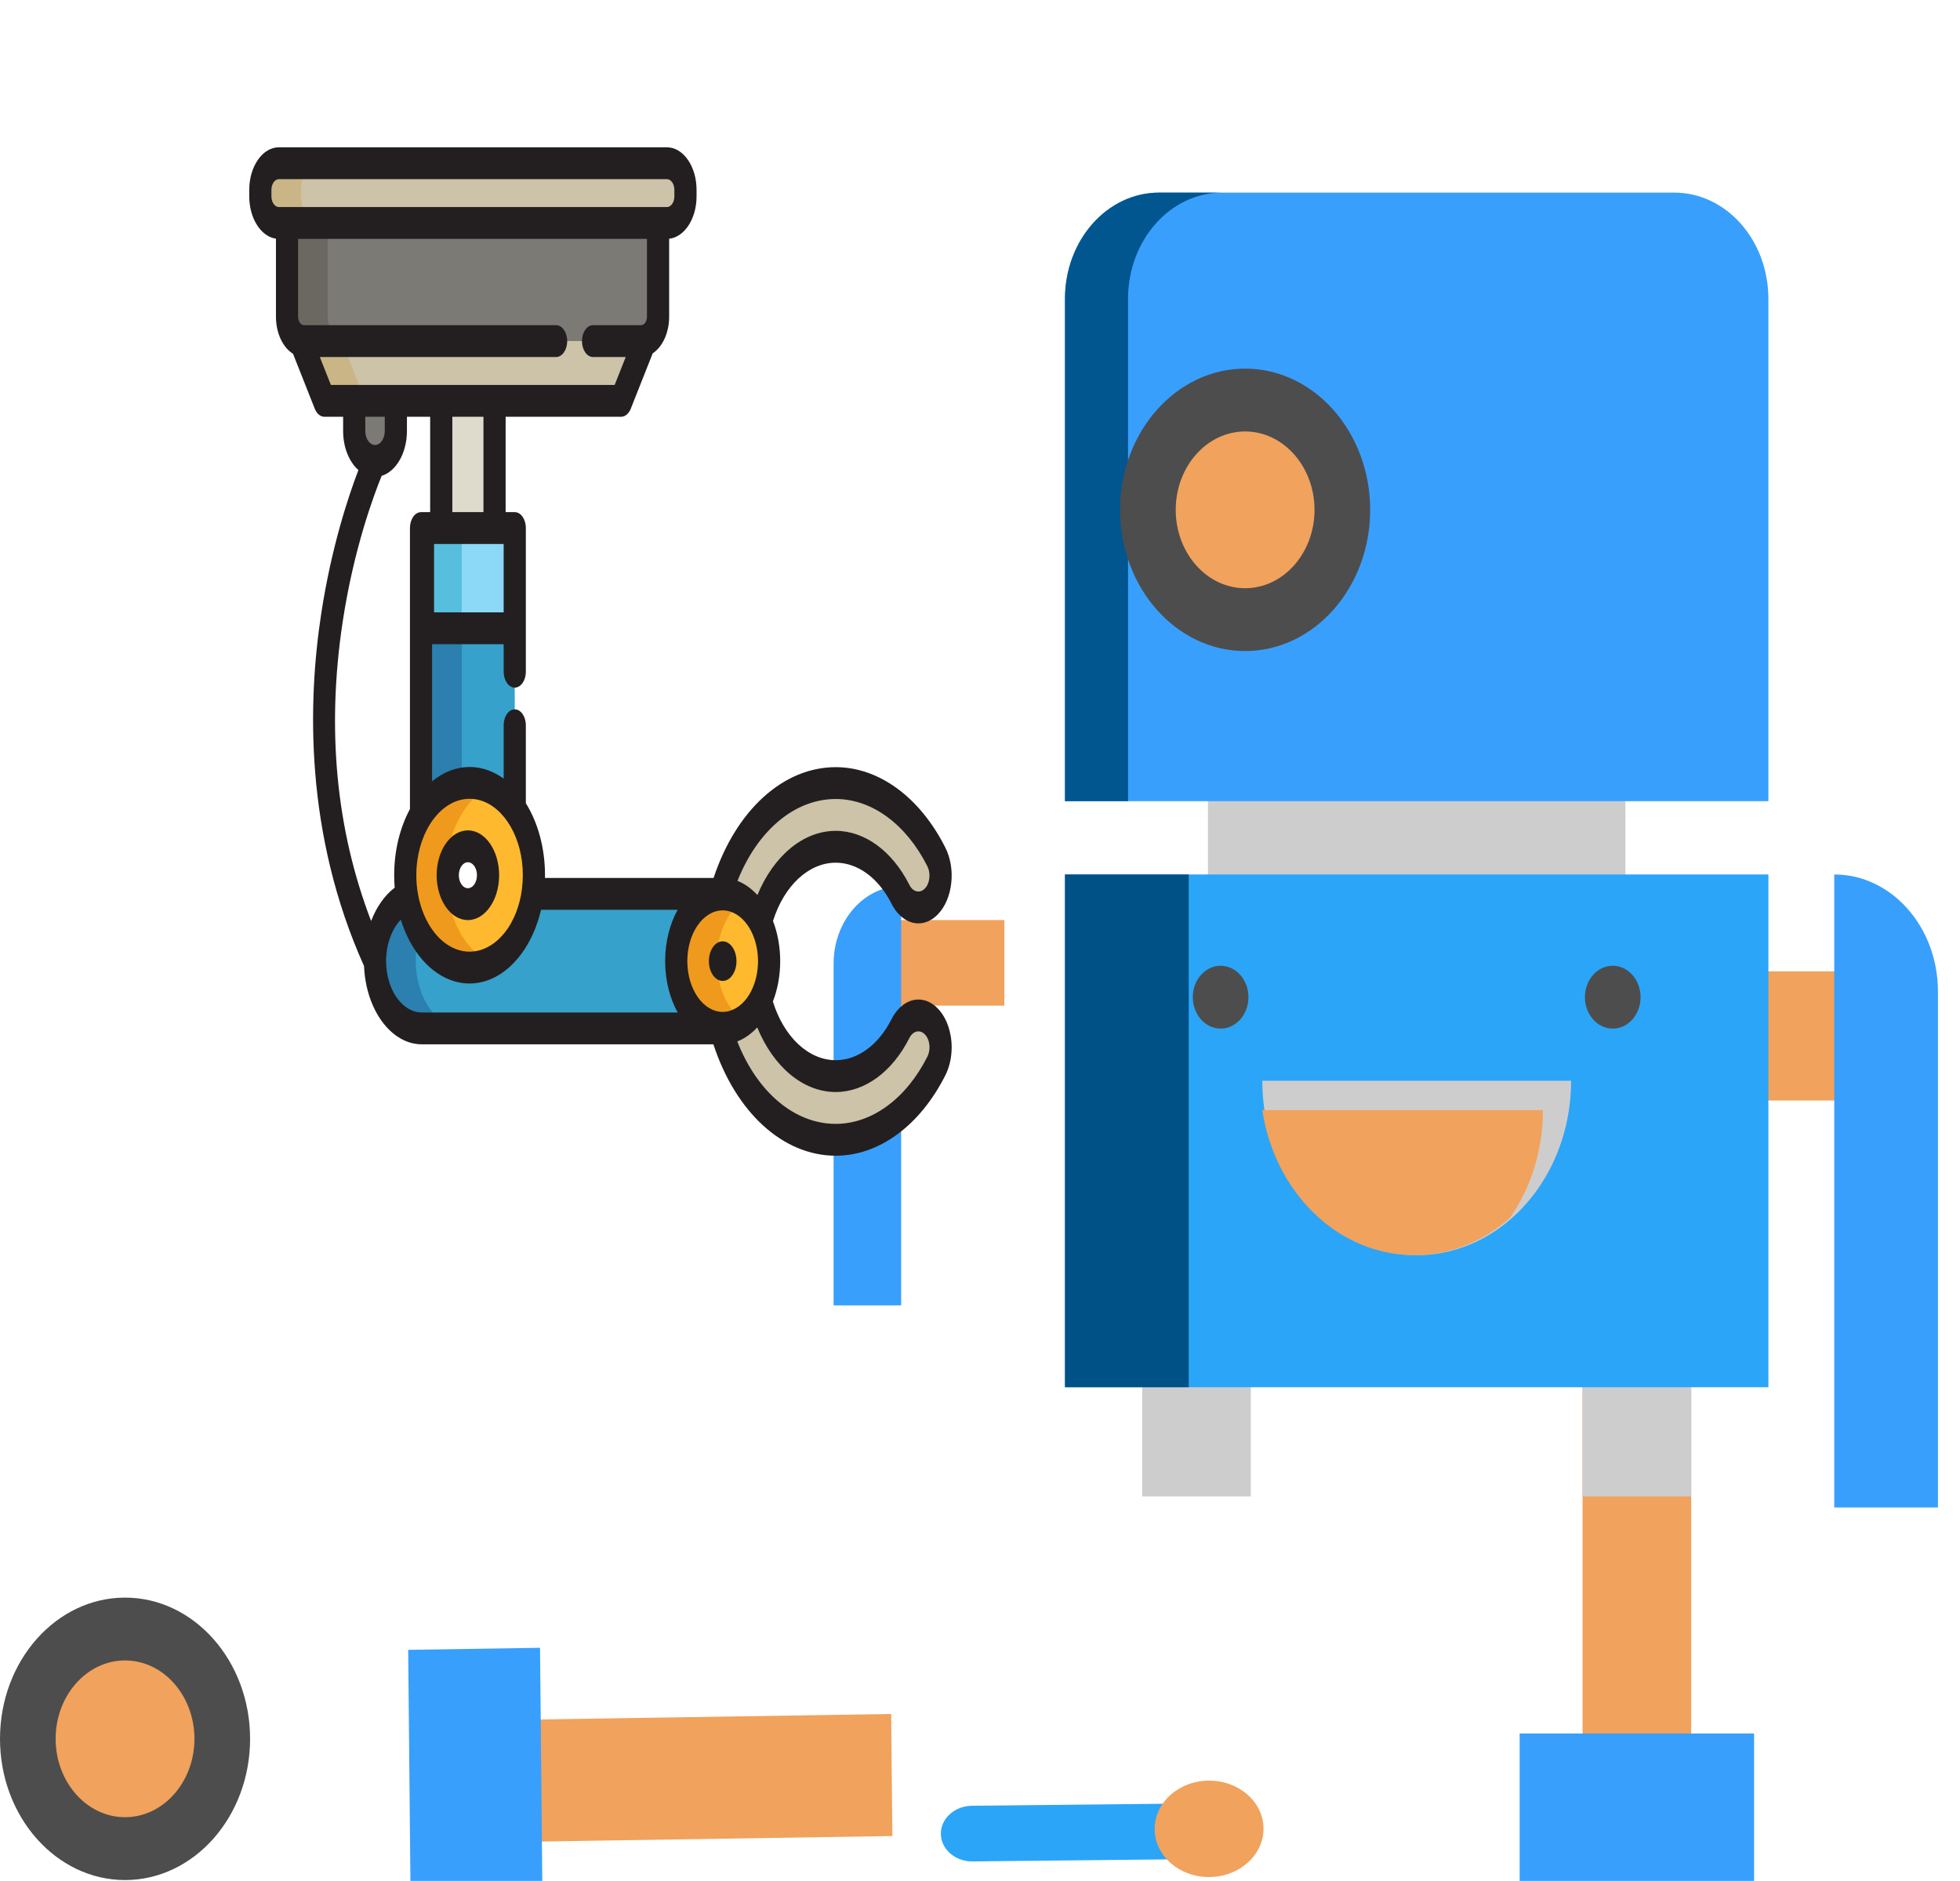 <svg width="173" height="166" viewBox="0 0 173 166" fill="none" xmlns="http://www.w3.org/2000/svg">
<g clip-path="url(#clip0)">
<path d="M143.47 67.75H106.619V79.027H143.47V67.75Z" fill="#CECDCE"/>
<path d="M156.088 26.38V70.708H143.47H106.619H94V26.38C94 21.2 97.72 17 102.307 17H125.046H147.782C152.372 17 156.088 21.201 156.088 26.38Z" fill="#389FFD"/>
<path d="M107.873 17H102.307C97.719 17 94 21.201 94 26.381V70.708H99.566V26.38C99.567 21.201 103.286 17 107.873 17Z" fill="#01568F"/>
<path d="M149.275 118.049H139.685V157.378H149.275V118.049Z" fill="#F1A25C"/>
<path d="M139.685 118.418V132.069H149.275V118.418H139.685ZM100.814 132.069H110.407V118.418H100.814V132.069Z" fill="#CECDCE"/>
<path d="M169.574 85.727H151.687V97.129H169.574V85.727Z" fill="#F1A25C"/>
<path d="M109.899 35.306C114.641 35.306 118.481 39.646 118.481 44.997C118.481 50.35 114.641 54.688 109.899 54.688C105.162 54.688 101.321 50.35 101.321 44.997C101.321 39.646 105.162 35.306 109.899 35.306Z" fill="#F1A25C"/>
<path d="M154.827 152.993V166.103H134.132V152.993H139.685H149.275H154.827Z" fill="#389FFD"/>
<path d="M171.054 87.516V133.042H161.9V97.129V85.727V77.178C166.956 77.178 171.054 81.807 171.054 87.516Z" fill="#389FFD"/>
<path d="M156.088 97.129V122.434H149.275V122.431H139.685V122.434H110.407V122.431H100.814V122.434H94.001V97.129V85.727V77.178H106.619H143.47H156.089V85.727L156.088 97.129Z" fill="#2BA5F7"/>
<path d="M104.923 77.178H94V122.431H104.923V77.178Z" fill="#005286"/>
<path d="M120.938 44.997C120.938 38.125 115.987 32.534 109.901 32.534C103.815 32.534 98.864 38.125 98.864 44.997C98.864 51.869 103.815 57.46 109.901 57.46C115.987 57.46 120.938 51.869 120.938 44.997ZM103.775 44.997C103.775 41.183 106.523 38.079 109.901 38.079C113.279 38.079 116.027 41.182 116.027 44.997C116.027 48.811 113.279 51.914 109.901 51.914C106.523 51.914 103.775 48.811 103.775 44.997Z" fill="#4D4D4D"/>
<path d="M142.35 90.781C143.706 90.781 144.805 89.539 144.805 88.008C144.805 86.476 143.706 85.235 142.35 85.235C140.994 85.235 139.894 86.476 139.894 88.008C139.894 89.539 140.994 90.781 142.35 90.781Z" fill="#4D4D4D"/>
<path d="M107.739 90.781C109.095 90.781 110.194 89.539 110.194 88.008C110.194 86.476 109.095 85.235 107.739 85.235C106.383 85.235 105.283 86.476 105.283 88.008C105.283 89.539 106.383 90.781 107.739 90.781Z" fill="#4D4D4D"/>
<path d="M83.046 161.855C83.032 160.498 84.262 159.387 85.794 159.371L104.726 159.174C106.258 159.158 107.511 160.244 107.525 161.6C107.539 162.957 106.309 164.069 104.778 164.085L85.845 164.282C84.314 164.298 83.061 163.212 83.046 161.855Z" fill="#2BA5F7"/>
<path d="M101.916 161.457C101.94 163.806 104.111 165.688 106.763 165.66C109.416 165.633 111.547 163.706 111.523 161.357C111.498 159.008 109.328 157.126 106.675 157.153C104.022 157.181 101.891 159.108 101.916 161.457Z" fill="#F1A25C"/>
<path d="M111.416 95.385H138.673C138.673 98.975 137.583 102.281 135.759 104.898C133.261 108.477 129.391 110.777 125.043 110.777C117.516 110.777 111.416 103.885 111.416 95.385Z" fill="#CECDCE"/>
<path d="M111.415 97.973H136.188C136.188 101.563 135.097 104.869 133.274 107.487C130.956 109.546 128.032 110.777 124.85 110.777C118.105 110.777 112.502 105.242 111.415 97.973Z" fill="#F1A25C"/>
<path d="M78.765 162.043L78.661 151.27L43.823 151.812L43.927 162.585L78.765 162.043Z" fill="#F1A25C"/>
<path d="M47.892 168.781L36.254 168.962L36.029 145.61L47.666 145.428L47.727 151.693L47.831 162.516L47.892 168.781Z" fill="#389FFD"/>
</g>
<path d="M88.648 81.203H76.835V88.755H88.648V81.203Z" fill="#F1A25C"/>
<path d="M79.541 91.425V115.211H73.578V85.058C73.578 81.276 76.248 78.211 79.541 78.211V83.873V91.425Z" fill="#389FFD"/>
<g clip-path="url(#clip1)">
<path d="M63.749 78.889H60.869H58.433H55.553H47.011C46.48 82.602 44.192 85.395 41.449 85.395C38.78 85.395 36.544 82.752 35.935 79.192C34.29 79.976 33.102 82.201 33.102 84.826C33.102 88.105 34.954 90.763 37.238 90.763H40.119H42.554H45.435H45.616H48.497H48.923H50.932H51.804H53.813H54.239H55.553H57.12H58.434H60.869H63.75C66.034 90.763 67.886 88.105 67.886 84.826C67.885 81.547 66.034 78.889 63.749 78.889Z" fill="#36A1CB"/>
<path d="M37.099 87.347C37.041 87.174 36.989 86.996 36.942 86.814C36.896 86.632 36.856 86.446 36.822 86.256C36.788 86.067 36.76 85.874 36.739 85.677C36.718 85.48 36.704 85.281 36.697 85.078C36.693 84.977 36.691 84.875 36.691 84.773C36.691 84.626 36.697 84.481 36.704 84.337C36.706 84.306 36.707 84.276 36.709 84.246C36.717 84.106 36.729 83.967 36.744 83.83C36.747 83.808 36.749 83.786 36.752 83.764C36.767 83.637 36.785 83.511 36.806 83.388C36.809 83.367 36.812 83.347 36.816 83.326C36.839 83.192 36.866 83.06 36.896 82.93C36.902 82.904 36.908 82.879 36.914 82.853C36.978 82.585 37.054 82.327 37.143 82.078C37.15 82.058 37.157 82.038 37.164 82.018C37.209 81.894 37.257 81.772 37.308 81.654C37.313 81.644 37.317 81.635 37.322 81.625C37.373 81.506 37.428 81.391 37.485 81.278C37.488 81.272 37.491 81.266 37.494 81.26C37.553 81.144 37.616 81.032 37.681 80.922C37.687 80.912 37.693 80.902 37.7 80.891C37.833 80.67 37.977 80.464 38.132 80.273C38.136 80.268 38.14 80.263 38.144 80.258C38.383 79.965 38.646 79.71 38.928 79.5C38.93 79.499 38.931 79.497 38.934 79.496C39.121 79.357 39.318 79.238 39.522 79.14C39.523 79.14 39.524 79.139 39.525 79.139V79.139C39.934 78.944 40.372 78.836 40.828 78.836H38.217C37.762 78.836 37.324 78.944 36.914 79.139V79.139C36.913 79.139 36.912 79.14 36.911 79.14C36.708 79.238 36.511 79.357 36.323 79.496C36.321 79.498 36.319 79.499 36.318 79.5C36.036 79.71 35.773 79.965 35.533 80.258C35.529 80.263 35.525 80.268 35.521 80.273C35.367 80.464 35.222 80.67 35.089 80.891C35.083 80.902 35.077 80.912 35.07 80.922C35.005 81.032 34.943 81.144 34.883 81.26C34.88 81.266 34.877 81.272 34.874 81.278C34.817 81.391 34.763 81.506 34.711 81.625C34.707 81.635 34.702 81.644 34.698 81.654C34.647 81.773 34.599 81.894 34.553 82.018C34.546 82.038 34.539 82.058 34.532 82.078C34.444 82.326 34.367 82.585 34.303 82.853C34.297 82.879 34.291 82.904 34.285 82.93C34.256 83.06 34.229 83.192 34.205 83.326C34.202 83.347 34.199 83.367 34.195 83.388C34.175 83.511 34.157 83.637 34.142 83.764C34.139 83.786 34.136 83.808 34.133 83.83C34.118 83.967 34.107 84.105 34.098 84.246C34.096 84.276 34.095 84.306 34.093 84.337C34.086 84.481 34.081 84.626 34.081 84.773C34.081 84.875 34.083 84.977 34.086 85.078C34.094 85.281 34.108 85.48 34.129 85.677C34.149 85.874 34.177 86.067 34.211 86.256C34.245 86.446 34.285 86.632 34.332 86.814C34.378 86.996 34.431 87.174 34.489 87.347C35.157 89.337 36.575 90.71 38.217 90.71H38.217H40.828C39.186 90.71 37.767 89.337 37.099 87.347Z" fill="#2B80AF"/>
<path d="M45.434 59.281V54.534V46.604H37.163V71.308C37.163 71.497 37.17 71.685 37.182 71.87C38.223 70.169 39.748 69.094 41.449 69.094C43.001 69.094 44.407 69.99 45.432 71.439C45.433 71.395 45.434 71.352 45.434 71.308V64.01" fill="#36A1CB"/>
<path d="M40.753 50.485C40.753 49.864 41.103 49.361 41.536 49.361H38.925C38.493 49.361 38.142 49.864 38.142 50.485V74.169C38.142 74.596 38.311 74.986 38.577 75.176C38.687 75.255 38.806 75.293 38.925 75.293C39.093 75.293 39.26 75.216 39.398 75.065C39.823 74.603 40.278 74.244 40.753 73.991V50.485H40.753Z" fill="#2B80AF"/>
<path d="M45.434 46.604H37.333V55.448H45.434V46.604Z" fill="#8BD8F7"/>
<path d="M41.536 46.55H38.925C38.493 46.55 38.142 47.054 38.142 47.675V55.394H40.753V47.675C40.753 47.054 41.103 46.55 41.536 46.55Z" fill="#57BEDD"/>
<path d="M52.347 30.103H56.582C57.411 30.103 58.083 29.139 58.083 27.948V19.679H25.335V27.948C25.335 29.139 26.008 30.103 26.837 30.103H49.084" fill="#7C7A75"/>
<path d="M56.912 30.103L54.824 35.377H47.561H47.372H46.125H44.785H44.596H38.862H38.673H37.333H36.086H35.897H28.634L26.546 30.103" fill="#CCC3A8"/>
<path d="M28.925 27.895V25.713V19.626V17.443H26.315V19.626V25.713V27.895C26.315 29.085 26.987 30.05 27.816 30.05H30.426C29.597 30.05 28.925 29.085 28.925 27.895Z" fill="#6B6861"/>
<path d="M27.525 30.05L29.613 35.324H32.224L30.136 30.05H27.525Z" fill="#C9B585"/>
<path d="M43.652 35.377H38.947V46.604H43.652V35.377Z" fill="#DFDBCC"/>
<path d="M63.788 90.71C66.051 90.71 67.886 88.076 67.886 84.827C67.886 81.578 66.051 78.944 63.788 78.944C61.524 78.944 59.689 81.578 59.689 84.827C59.689 88.076 61.524 90.71 63.788 90.71Z" fill="#FFB92E"/>
<path d="M41.448 69.094C38.312 69.094 35.77 72.743 35.77 77.244C35.77 81.746 38.313 85.395 41.448 85.395C44.584 85.395 47.126 81.746 47.126 77.244C47.126 72.743 44.584 69.094 41.448 69.094ZM41.299 79.798C40.317 79.798 39.52 78.654 39.52 77.244C39.52 75.835 40.317 74.691 41.299 74.691C42.281 74.691 43.078 75.835 43.078 77.244C43.077 78.654 42.281 79.798 41.299 79.798Z" fill="#FFB92E"/>
<path d="M31.265 35.377V38.042C31.265 39.498 32.087 40.679 33.102 40.679C34.116 40.679 34.939 39.498 34.939 38.042V35.377H31.265Z" fill="#7C7A75"/>
<path d="M79.478 78.925C78.154 76.3 76.019 74.733 73.766 74.733C70.719 74.733 68.118 77.522 67.135 81.416C66.387 79.889 65.151 78.89 63.751 78.89H63.62C65.26 73.159 69.189 69.112 73.766 69.112C77.27 69.112 80.591 71.548 82.65 75.629C83.283 76.887 83.088 78.644 82.212 79.553C81.336 80.464 80.112 80.183 79.478 78.925Z" fill="#CCC3A8"/>
<path d="M63.604 90.763H63.749C65.144 90.763 66.376 89.772 67.126 88.254C68.101 92.166 70.708 94.973 73.765 94.973C76.017 94.973 78.153 93.406 79.477 90.782C80.111 89.525 81.335 89.244 82.211 90.154C82.74 90.704 83.02 91.562 83.02 92.433C83.02 93.004 82.9 93.581 82.648 94.079C80.59 98.158 77.269 100.594 73.765 100.594C69.174 100.594 65.235 96.522 63.604 90.763Z" fill="#CCC3A8"/>
<path d="M63.278 84.773C63.278 82.179 64.448 79.979 66.072 79.196C65.661 78.998 65.223 78.89 64.766 78.89C62.503 78.89 60.668 81.524 60.668 84.773C60.668 88.022 62.503 90.656 64.766 90.656C65.223 90.656 65.661 90.547 66.072 90.35C64.448 89.567 63.278 87.366 63.278 84.773Z" fill="#EF9A1D"/>
<path d="M39.36 77.191C39.36 73.335 41.226 70.106 43.733 69.259C43.313 69.118 42.877 69.04 42.427 69.04C39.292 69.04 36.75 72.69 36.75 77.191C36.75 81.692 39.292 85.341 42.427 85.341C42.877 85.341 43.313 85.264 43.733 85.123C41.226 84.276 39.36 81.047 39.36 77.191Z" fill="#EF9A1D"/>
<path d="M60.503 17.331V16.754C60.503 15.457 59.77 14.405 58.867 14.405H49.817H49.034H34.448H33.664H24.615C23.711 14.405 22.979 15.457 22.979 16.754V17.331C22.979 18.628 23.711 19.679 24.615 19.679H33.664H34.447H49.346H50.129H52.653H53.08H53.436H53.863H58.867C59.77 19.679 60.503 18.628 60.503 17.331Z" fill="#CCC3A8"/>
<path d="M26.569 17.277V16.7C26.569 15.403 27.301 14.352 28.204 14.352H25.594C24.69 14.352 23.958 15.403 23.958 16.7V17.277C23.958 18.574 24.69 19.626 25.594 19.626H28.204C27.301 19.626 26.569 18.574 26.569 17.277Z" fill="#C9B585"/>
<path d="M82.785 89.017C82.281 88.492 81.686 88.215 81.064 88.215C80.124 88.215 79.235 88.867 78.684 89.959C77.544 92.219 75.705 93.569 73.765 93.569C71.362 93.569 69.188 91.514 68.219 88.393C68.629 87.336 68.864 86.12 68.864 84.827C68.864 83.543 68.633 82.335 68.228 81.284C69.202 78.181 71.372 76.139 73.765 76.139C75.704 76.139 77.543 77.489 78.684 79.75C79.234 80.842 80.124 81.494 81.064 81.494C81.685 81.494 82.28 81.217 82.784 80.693C83.42 80.033 83.838 79.057 83.962 77.945C84.086 76.833 83.901 75.718 83.441 74.806C81.2 70.361 77.582 67.707 73.765 67.707C69.126 67.707 64.965 71.515 62.984 77.485H48.101C48.102 77.405 48.105 77.326 48.105 77.245C48.105 74.807 47.465 72.579 46.414 70.889V64.011C46.414 63.234 45.975 62.605 45.435 62.605C44.894 62.605 44.456 63.234 44.456 64.011V68.716C44.046 68.418 43.614 68.185 43.169 68.015C43.142 68.005 43.115 67.993 43.088 67.983C43.015 67.957 42.941 67.933 42.866 67.91C42.819 67.895 42.773 67.881 42.726 67.868C42.661 67.85 42.596 67.833 42.531 67.817C42.471 67.803 42.41 67.791 42.35 67.779C42.293 67.768 42.237 67.757 42.18 67.748C42.105 67.736 42.029 67.728 41.952 67.719C41.908 67.715 41.863 67.708 41.818 67.705C41.696 67.695 41.573 67.689 41.449 67.689C41.314 67.689 41.18 67.697 41.047 67.709C41.012 67.711 40.978 67.716 40.943 67.72C40.838 67.731 40.734 67.746 40.63 67.764C40.6 67.77 40.569 67.775 40.539 67.781C40.264 67.835 39.994 67.913 39.73 68.014C39.73 68.014 39.73 68.014 39.73 68.014C39.598 68.065 39.469 68.122 39.341 68.183C39.325 68.191 39.309 68.198 39.294 68.206C39.169 68.267 39.047 68.333 38.925 68.404C38.921 68.407 38.916 68.41 38.911 68.413C38.782 68.49 38.655 68.571 38.53 68.659C38.518 68.667 38.507 68.677 38.495 68.685C38.392 68.758 38.292 68.835 38.192 68.915C38.176 68.929 38.159 68.94 38.142 68.954V56.854H44.456V59.282C44.456 60.058 44.894 60.687 45.435 60.687C45.975 60.687 46.414 60.058 46.414 59.282V55.449V46.605C46.414 45.828 45.975 45.199 45.435 45.199H44.63V36.783H54.824C55.176 36.783 55.501 36.511 55.675 36.072L57.611 31.185C58.466 30.623 59.063 29.385 59.063 27.949V21.071C60.413 20.926 61.482 19.306 61.482 17.331V16.754C61.482 14.685 60.309 13.001 58.867 13.001H24.615C23.173 13.001 22 14.684 22 16.754V17.331C22 19.276 23.036 20.879 24.357 21.066V27.949C24.357 29.416 24.978 30.678 25.863 31.222L27.783 36.072C27.957 36.511 28.282 36.783 28.634 36.783H30.286V38.042C30.286 39.499 30.828 40.775 31.635 41.486C30.772 43.739 29.254 48.257 28.35 54.174C27.166 61.917 26.874 73.564 32.133 85.264C32.291 89.109 34.52 92.169 37.238 92.169H62.967C64.94 98.171 69.108 102 73.765 102C77.582 102 81.2 99.347 83.441 94.904C83.806 94.18 83.999 93.326 83.999 92.434C83.999 91.085 83.546 89.808 82.785 89.017ZM63.787 80.349C65.453 80.349 66.819 82.234 66.902 84.596C66.905 84.672 66.906 84.749 66.906 84.826C66.906 84.904 66.905 84.981 66.902 85.057C66.819 87.419 65.453 89.305 63.787 89.305C62.067 89.305 60.668 87.296 60.668 84.827C60.667 82.358 62.067 80.349 63.787 80.349ZM73.765 70.517C76.956 70.517 79.981 72.737 81.856 76.454C82.009 76.758 82.07 77.13 82.029 77.5C81.988 77.871 81.849 78.196 81.636 78.416C81.468 78.591 81.27 78.684 81.064 78.684C80.746 78.684 80.456 78.472 80.27 78.102C78.762 75.113 76.33 73.328 73.765 73.328C70.903 73.328 68.281 75.537 66.853 78.994C66.843 78.983 66.833 78.973 66.823 78.962C66.798 78.935 66.772 78.909 66.747 78.883C66.708 78.843 66.669 78.802 66.63 78.763C66.591 78.725 66.552 78.689 66.512 78.653C66.485 78.628 66.459 78.602 66.431 78.578C66.378 78.531 66.324 78.486 66.269 78.441C66.255 78.429 66.241 78.417 66.226 78.406C66.16 78.353 66.092 78.302 66.024 78.253C66.021 78.251 66.018 78.249 66.015 78.246C65.723 78.038 65.415 77.87 65.095 77.744C66.86 73.301 70.138 70.517 73.765 70.517ZM44.568 82.283C44.566 82.285 44.565 82.287 44.563 82.289C43.974 83.037 43.257 83.573 42.473 83.826C42.469 83.828 42.465 83.829 42.46 83.831C42.406 83.848 42.351 83.863 42.297 83.878C42.277 83.883 42.258 83.888 42.238 83.893C42.192 83.904 42.145 83.915 42.099 83.924C42.069 83.93 42.038 83.936 42.007 83.941C41.968 83.948 41.929 83.954 41.889 83.96C41.847 83.965 41.805 83.969 41.762 83.973C41.732 83.976 41.702 83.98 41.672 83.982C41.598 83.987 41.523 83.99 41.448 83.99C41.373 83.99 41.298 83.987 41.223 83.982C41.201 83.98 41.179 83.978 41.157 83.976C41.104 83.971 41.05 83.966 40.997 83.958C40.974 83.956 40.952 83.952 40.929 83.948C40.874 83.939 40.819 83.929 40.764 83.918C40.747 83.914 40.729 83.911 40.712 83.907C40.644 83.891 40.575 83.874 40.508 83.854C40.505 83.853 40.503 83.853 40.501 83.852C38.901 83.38 37.596 81.737 37.039 79.577C37.036 79.564 37.032 79.55 37.029 79.537C37.01 79.46 36.992 79.383 36.974 79.305C36.966 79.269 36.959 79.235 36.951 79.199C36.939 79.143 36.928 79.087 36.918 79.03C36.908 78.981 36.899 78.931 36.89 78.881C36.798 78.357 36.749 77.809 36.749 77.244C36.749 75.514 37.206 73.935 37.954 72.739C37.974 72.708 37.994 72.678 38.013 72.648C38.048 72.595 38.082 72.541 38.118 72.49C38.135 72.465 38.153 72.441 38.171 72.417C38.21 72.362 38.248 72.308 38.289 72.255C38.297 72.245 38.305 72.235 38.313 72.225C38.394 72.121 38.478 72.021 38.563 71.925C38.59 71.895 38.616 71.864 38.643 71.835C38.67 71.806 38.699 71.779 38.726 71.751C38.765 71.711 38.803 71.671 38.843 71.633C38.866 71.611 38.89 71.59 38.913 71.568C38.959 71.526 39.005 71.485 39.051 71.445C39.071 71.428 39.091 71.412 39.111 71.396C39.163 71.353 39.215 71.311 39.268 71.271C39.284 71.259 39.3 71.247 39.317 71.235C39.375 71.193 39.434 71.152 39.493 71.113C39.505 71.105 39.518 71.096 39.531 71.088C39.595 71.047 39.659 71.008 39.724 70.971C39.733 70.966 39.742 70.961 39.752 70.956C39.821 70.917 39.891 70.881 39.961 70.847C39.967 70.844 39.974 70.841 39.98 70.838C40.053 70.803 40.127 70.771 40.2 70.742C40.205 70.74 40.21 70.738 40.215 70.736C40.29 70.707 40.366 70.68 40.442 70.656C40.447 70.655 40.451 70.653 40.456 70.651C40.531 70.628 40.606 70.608 40.682 70.59C40.688 70.588 40.695 70.587 40.701 70.585C40.774 70.568 40.847 70.554 40.92 70.542C40.93 70.541 40.94 70.538 40.949 70.537C41.02 70.526 41.09 70.519 41.161 70.513C41.174 70.511 41.186 70.51 41.199 70.508C41.282 70.502 41.365 70.499 41.448 70.499C41.528 70.499 41.607 70.502 41.686 70.507C41.704 70.509 41.721 70.511 41.739 70.513C41.801 70.518 41.862 70.524 41.923 70.533C41.938 70.535 41.953 70.539 41.968 70.541C42.032 70.551 42.096 70.562 42.159 70.576C42.168 70.578 42.176 70.58 42.185 70.582C42.255 70.598 42.325 70.616 42.394 70.636C42.394 70.636 42.395 70.636 42.395 70.636C44.534 71.267 46.147 73.99 46.147 77.244C46.147 78.862 45.748 80.349 45.084 81.512C45.071 81.533 45.059 81.554 45.046 81.575C45.015 81.629 44.983 81.682 44.951 81.734C44.93 81.767 44.909 81.799 44.888 81.832C44.864 81.869 44.84 81.906 44.815 81.942C44.787 81.983 44.758 82.025 44.73 82.065C44.714 82.088 44.697 82.109 44.681 82.131C44.644 82.183 44.606 82.234 44.568 82.283ZM38.312 54.043V48.01H38.947H43.651H44.456V54.043H38.312ZM42.672 45.199H39.926V36.783H42.672V45.199ZM23.958 17.331V16.754C23.958 16.234 24.253 15.811 24.615 15.811H58.867C59.229 15.811 59.524 16.234 59.524 16.754V17.331C59.524 17.851 59.229 18.274 58.867 18.274H58.083H25.335H24.615C24.253 18.274 23.958 17.851 23.958 17.331ZM28.229 31.509H49.084C49.625 31.509 50.063 30.88 50.063 30.104C50.063 29.327 49.625 28.698 49.084 28.698H26.837C26.549 28.698 26.314 28.362 26.314 27.949V21.085H57.105V27.949C57.105 28.362 56.87 28.698 56.582 28.698H52.347C51.807 28.698 51.368 29.327 51.368 30.104C51.368 30.88 51.807 31.509 52.347 31.509H55.23L54.254 33.972H43.651H38.947H34.939H31.265H29.204L28.229 31.509ZM33.96 36.783V38.042C33.96 38.721 33.575 39.274 33.102 39.274C32.629 39.274 32.244 38.721 32.244 38.042V36.783H33.96ZM30.247 54.875C31.232 48.363 33.049 43.554 33.689 41.994C34.961 41.605 35.918 39.982 35.918 38.042V36.782H37.968V45.199H37.333H37.163C36.622 45.199 36.184 45.828 36.184 46.604V71.308C36.184 71.339 36.185 71.372 36.186 71.403C35.313 73.02 34.792 75.046 34.792 77.245C34.792 77.617 34.808 77.983 34.837 78.344C33.948 79.02 33.23 80.049 32.757 81.284C29.661 73.212 28.815 64.344 30.247 54.875ZM34.081 84.826C34.081 83.35 34.576 82.002 35.376 81.166C36.25 83.969 38.011 85.989 40.102 86.604C40.107 86.605 40.111 86.606 40.116 86.608C40.325 86.668 40.536 86.716 40.751 86.748C40.77 86.751 40.79 86.753 40.809 86.755C40.892 86.767 40.975 86.776 41.059 86.783C41.086 86.785 41.113 86.787 41.141 86.789C41.243 86.796 41.345 86.8 41.449 86.8C41.551 86.8 41.654 86.796 41.756 86.789C41.794 86.787 41.831 86.783 41.868 86.779C41.931 86.774 41.993 86.767 42.055 86.759C42.102 86.753 42.15 86.746 42.197 86.739C42.244 86.731 42.291 86.722 42.337 86.713C43.875 86.417 45.247 85.365 46.267 83.827C46.284 83.801 46.302 83.775 46.319 83.748C46.359 83.687 46.397 83.626 46.435 83.564C46.465 83.515 46.495 83.466 46.524 83.417C46.554 83.367 46.584 83.316 46.613 83.265C46.659 83.184 46.703 83.102 46.747 83.019C46.76 82.995 46.774 82.971 46.786 82.947C46.847 82.83 46.907 82.71 46.964 82.589C46.968 82.581 46.971 82.573 46.974 82.566C47.028 82.451 47.08 82.334 47.131 82.216C47.138 82.2 47.144 82.184 47.151 82.168C47.2 82.051 47.248 81.932 47.294 81.812C47.297 81.803 47.3 81.794 47.304 81.785C47.455 81.386 47.586 80.97 47.697 80.537C47.7 80.528 47.702 80.518 47.705 80.508C47.723 80.437 47.741 80.367 47.758 80.295H59.814C59.123 81.54 58.709 83.115 58.709 84.826C58.709 86.538 59.124 88.113 59.814 89.358H37.238C35.497 89.358 34.081 87.325 34.081 84.826ZM81.855 93.255C79.981 96.971 76.956 99.189 73.765 99.189C70.122 99.189 66.836 96.388 65.077 91.916C65.559 91.73 66.013 91.446 66.428 91.078C66.435 91.072 66.441 91.066 66.448 91.06C66.508 91.005 66.569 90.95 66.627 90.892C66.656 90.865 66.683 90.835 66.711 90.807C66.748 90.769 66.785 90.733 66.82 90.694C66.826 90.688 66.832 90.682 66.838 90.675C68.262 94.155 70.889 96.378 73.765 96.378C76.33 96.378 78.762 94.594 80.27 91.606C80.456 91.237 80.746 91.025 81.064 91.025C81.27 91.025 81.469 91.117 81.637 91.292C81.894 91.56 82.042 91.975 82.042 92.433C82.041 92.73 81.977 93.014 81.855 93.255Z" fill="#231F20"/>
<path d="M41.299 73.286C39.778 73.286 38.541 75.062 38.541 77.244C38.541 79.427 39.778 81.203 41.299 81.203C42.819 81.203 44.056 79.427 44.056 77.244C44.056 75.061 42.819 73.286 41.299 73.286ZM42.082 77.475C42.008 77.998 41.685 78.392 41.299 78.392C40.858 78.392 40.499 77.877 40.499 77.244C40.499 76.612 40.858 76.097 41.299 76.097C41.685 76.097 42.008 76.491 42.082 77.013C42.093 77.088 42.099 77.165 42.099 77.244C42.099 77.323 42.093 77.401 42.082 77.475Z" fill="#231F20"/>
<path d="M63.788 86.575C64.46 86.575 65.005 85.792 65.005 84.827C65.005 83.861 64.46 83.079 63.788 83.079C63.115 83.079 62.57 83.861 62.57 84.827C62.57 85.792 63.115 86.575 63.788 86.575Z" fill="#231F20"/>
</g>
<path d="M11.037 143.772C15.775 143.772 19.619 148.113 19.619 153.463C19.619 158.817 15.775 163.154 11.037 163.154C6.296 163.154 2.456 158.817 2.456 153.463C2.456 148.113 6.296 143.772 11.037 143.772Z" fill="#F1A25C"/>
<path d="M11.037 165.927C17.123 165.927 22.074 160.335 22.074 153.463C22.074 146.591 17.123 141 11.037 141C4.951 141 0 146.591 0 153.463C0 160.335 4.951 165.927 11.037 165.927ZM11.037 146.545C14.415 146.545 17.163 149.648 17.163 153.463C17.163 157.277 14.415 160.38 11.037 160.38C7.66 160.38 4.911 157.277 4.911 153.463C4.911 149.648 7.659 146.545 11.037 146.545Z" fill="#4D4D4D"/>
<defs>
<clipPath id="clip0">
<rect width="147" height="166" fill="white" transform="translate(26)"/>
</clipPath>
<clipPath id="clip1">
<rect width="62" height="89" fill="white" transform="translate(22 13)"/>
</clipPath>
</defs>
</svg>
